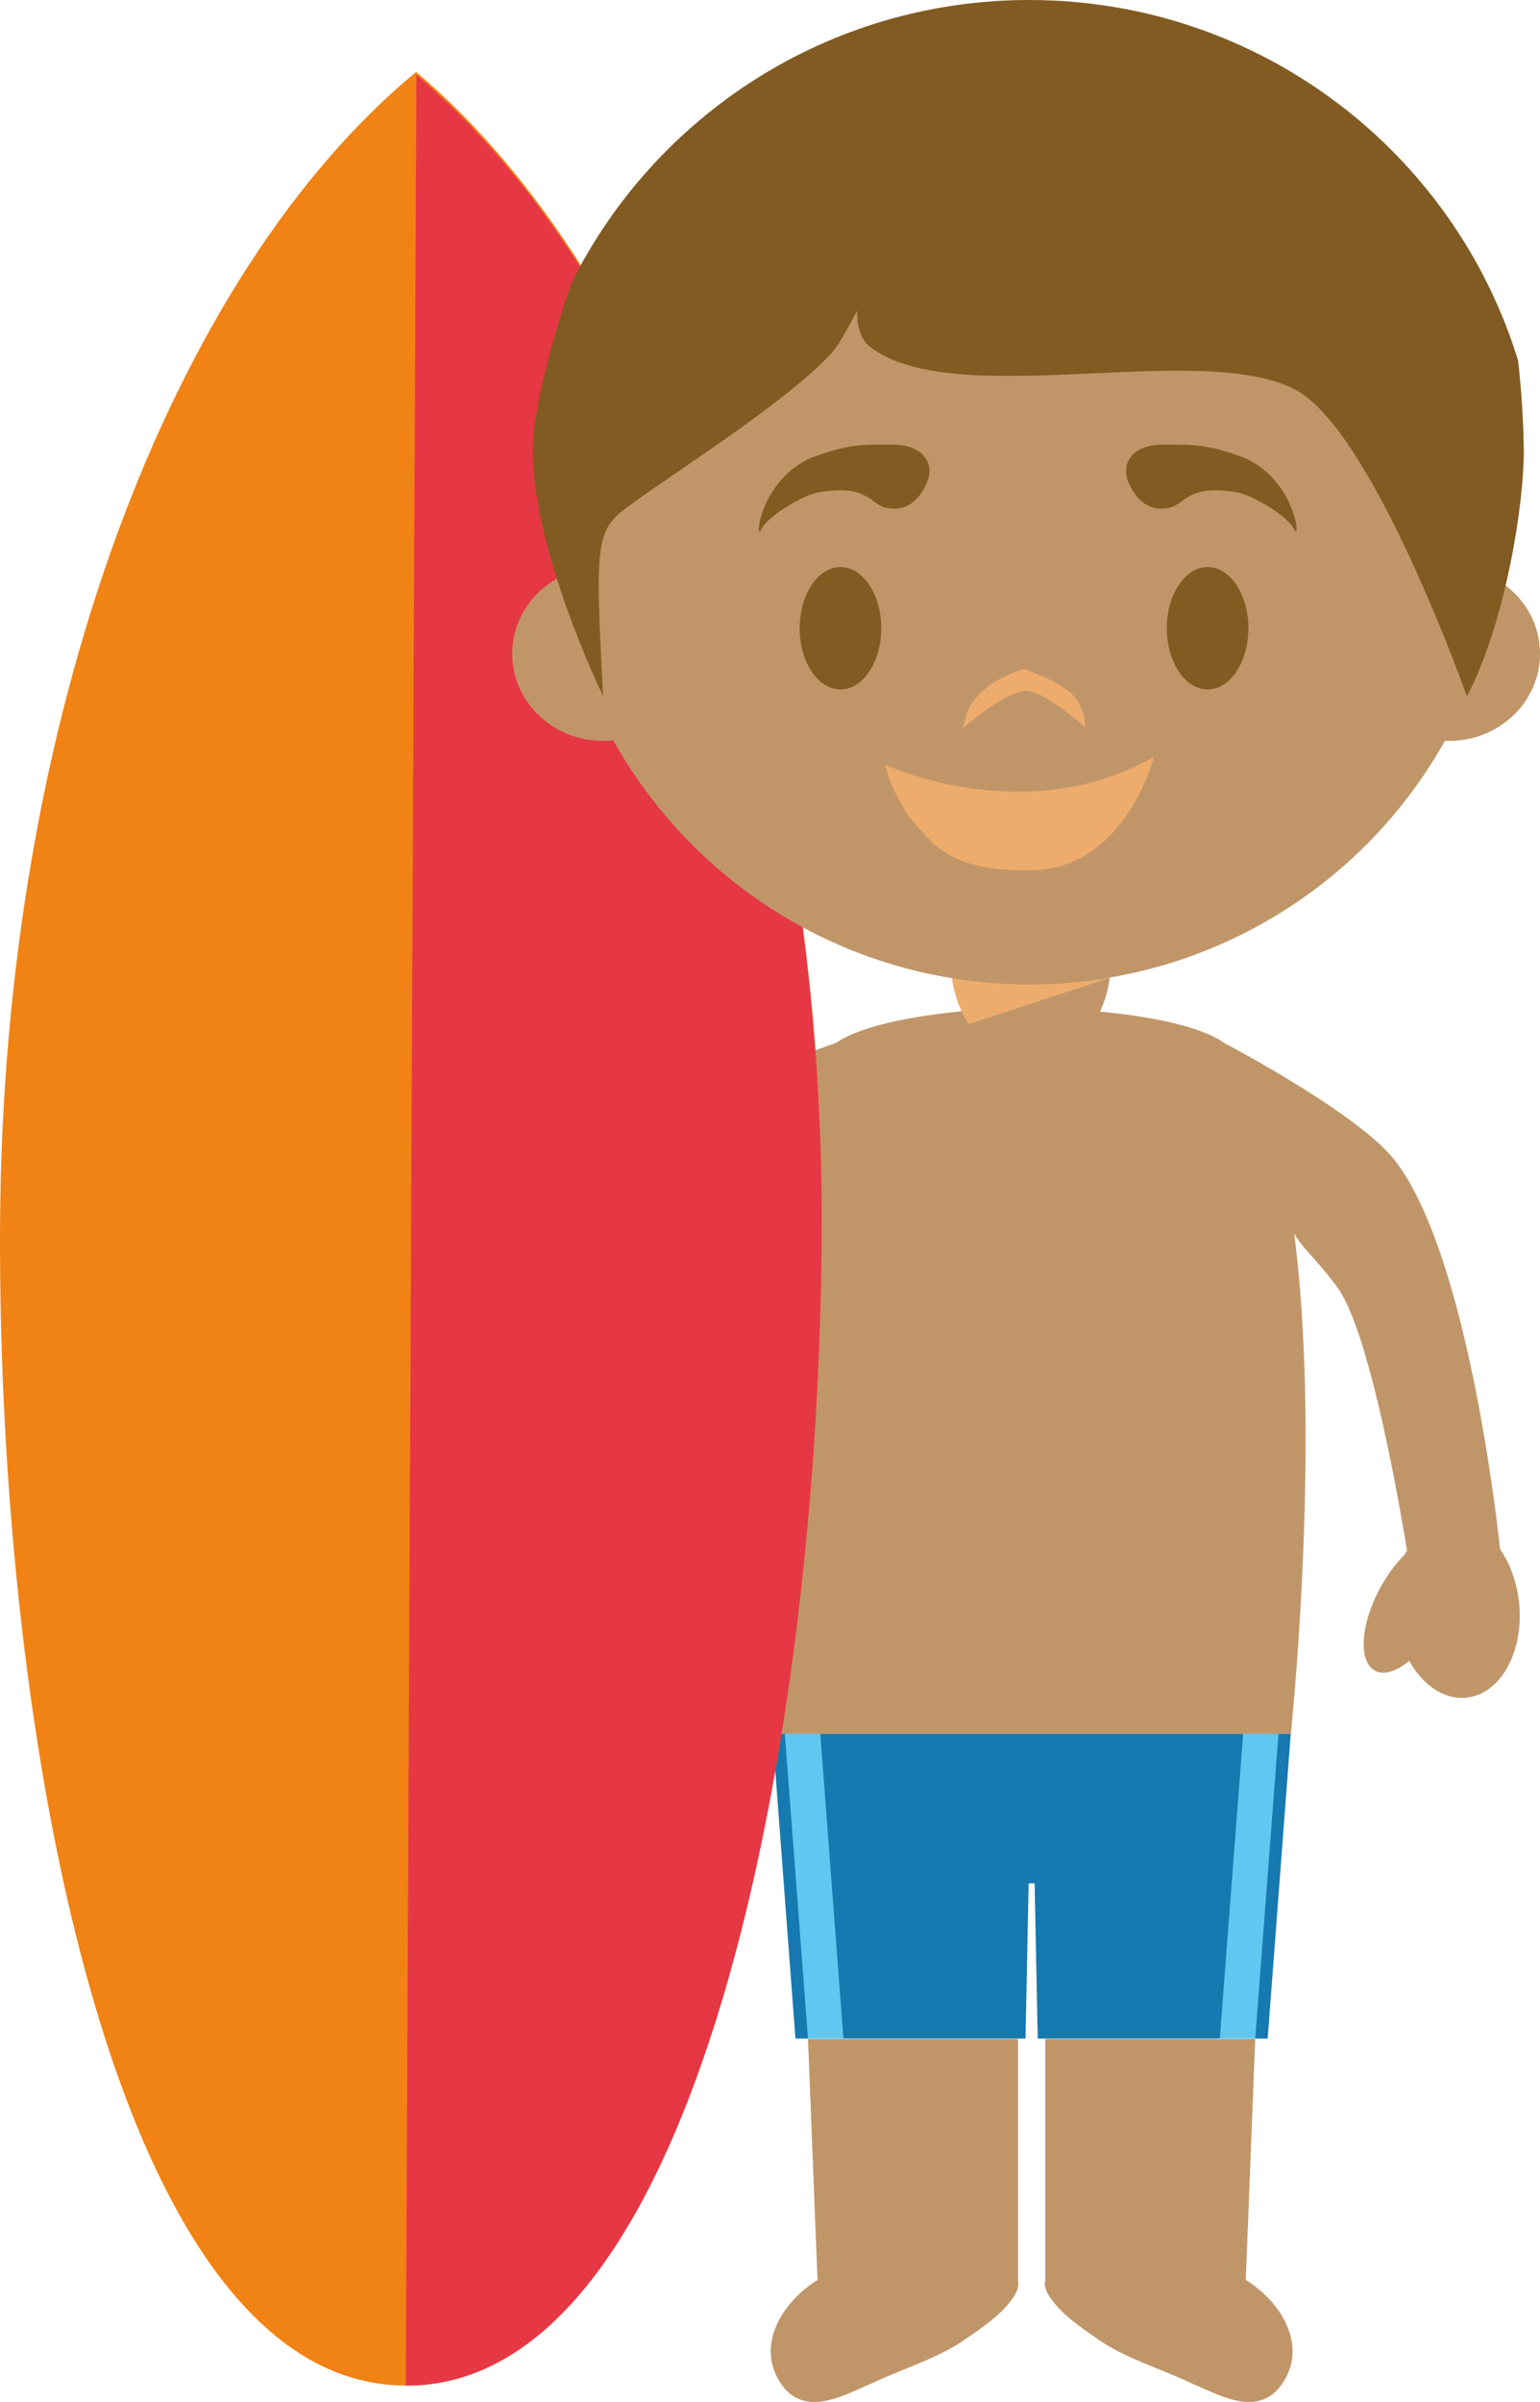 <svg xmlns="http://www.w3.org/2000/svg" width="75.5" height="117.718"><g fill-rule="evenodd" stroke-miterlimit="10" data-paper-data="{&quot;isPaintingLayer&quot;:true}" style="mix-blend-mode:normal"><path fill="#c09669" d="M74.473 78.532c.254 2.405-.898 4.489-2.574 4.667-1.1.115-2.144-.613-2.81-1.8-.62.509-1.237.713-1.674.482-.822-.435-.724-2.227.219-3.998a6.953 6.953 0 0 1 1.225-1.684c.039-.073.079-.142.119-.216 0 0-1.63-10.377-3.37-12.826-.867-1.231-1.966-2.203-2.168-2.744v-.01c1.36 10.283-.157 24.569-.157 24.569h-25.41s-1.778-15.744-.08-26.058v.014s-9.028 3.615-11.494 2.722c-3.054-1.104-6.56-11.029-6.56-11.029-1.312-.469-2.587-1.717-3.325-3.447-1.143-2.7-.543-5.524 1.34-6.315 1.228-.522 2.7-.045 3.893 1.095.535-.813 1.179-1.26 1.77-1.146 1.107.215 1.624 2.326 1.16 4.718-.178.911-.474 1.728-.835 2.388a4.747 4.747 0 0 1-.21.847l5.619 6.582 11.856-4.24c1.359-.94 4.34-1.366 6.144-1.54-.303-.669-.486-1.391-.486-1.924h7.753c0 .533-.18 1.264-.488 1.94 1.83.169 4.787.598 6.097 1.542.69.365 6.62 3.54 8.34 5.727 3.746 4.775 5.18 19.14 5.18 19.14a.505.505 0 0 0-.005-.066c.483.695.822 1.601.93 2.61" data-paper-data="{&quot;origPos&quot;:null}"/><path fill="#eeac6c" d="M47.495 50.195c-.437-.669-.74-1.587-.811-2.256 1.228.198 2.489.306 3.773.306a24.06 24.06 0 0 0 3.95-.33l-.012.01-6.9 2.27"/><path fill="#c09669" d="M49.908 111.734c.063.258-.022.533-.2.812-.581.9-1.595 1.548-2.458 2.15-1.33.909-3.015 1.398-4.484 2.098-1.335.562-3.093 1.607-4.285.28-1.576-1.889-.234-4.2 1.604-5.34h-.006l-.466-11.804h10.296v11.803m11.158 0c1.845 1.131 3.182 3.451 1.604 5.34-1.192 1.327-2.948.282-4.281-.28-1.468-.7-3.155-1.188-4.488-2.098-.862-.601-1.872-1.251-2.452-2.151-.184-.278-.27-.544-.2-.811h-.005V99.929h10.294l-.463 11.804h-.01" data-paper-data="{&quot;origPos&quot;:null}"/><path fill="#1679af" d="M63.28 84.972 62.15 99.908H50.875l-.152-7.605h-.292l-.154 7.605h-11.28l-1.124-14.936h15.979z"/><path fill="#61c6f1" d="M41.35 99.907h-1.737l-1.138-14.935h1.74zm18.452 0h1.737l1.14-14.935h-1.734z"/><path fill="#f08314" d="M20.4 3.526c11.85 9.973 19.999 31.671 19.883 56.787-.118 25.122-6.137 56.666-20.401 56.602C5.615 116.855-.114 85.246.002 60.13.112 35.014 8.465 13.39 20.4 3.527"/><path fill="#e63744" d="M20.415 3.674c11.84 9.969 19.984 31.629 19.868 56.707-.118 25.082-6.133 56.582-20.388 56.536l.52-113.243"/><path fill="#c09669" d="M73.515 28.485c1.199.767 1.985 2.067 1.985 3.556 0 2.356-1.992 4.269-4.454 4.269h-.21a23.34 23.34 0 0 1-20.383 11.934c-8.768 0-16.405-4.828-20.39-11.966-.161.02-.328.031-.493.031-2.46 0-4.457-1.913-4.457-4.269 0-1.598.909-2.984 2.256-3.716a23.407 23.407 0 0 1-.237-3.34c0-12.844 10.439-23.26 23.32-23.26 12.89 0 23.327 10.416 23.327 23.26 0 1.192-.087 2.36-.264 3.5" data-paper-data="{&quot;origPos&quot;:null}"/><path fill="#815b22" d="M45.516 23.44s-.503 1.803-2.082 1.446c-.772-.174-.908-1.201-3.386-.74-.78.18-2.417 1.156-2.732 1.808-.316.652-.088-2.392 2.457-3.522 1.835-.675 2.457-.642 3.977-.642s1.987.907 1.766 1.65m9.74 0s.504 1.803 2.083 1.446c.772-.174.908-1.201 3.386-.74.779.18 2.417 1.156 2.732 1.808.316.652.087-2.392-2.457-3.522-1.835-.675-2.457-.642-3.977-.642s-1.987.907-1.766 1.65M43.205 30.79c0 1.657-.895 3-2 3s-2-1.343-2-3 .895-3 2-3 2 1.343 2 3m18 0c0 1.657-.895 3-2 3s-2-1.343-2-3 .895-3 2-3 2 1.343 2 3" data-paper-data="{&quot;origPos&quot;:null}"/><path fill="#eeac6c" d="M50.225 33.859c-1.125.153-3.02 1.834-3.02 1.834s.207-1.009.503-1.299c.8-1.156 2.487-1.604 2.487-1.604s2.173.703 2.65 1.588c.443.824.34 1.238.34 1.238s-2.121-1.871-2.96-1.756zM43.405 37.486s6.897 3.208 13.172-.397c0 0-1.39 5.47-5.95 5.561-4.115.122-4.984-1.492-5.477-1.956-.492-.463-1.42-1.772-1.745-3.208"/><path fill="#815b22" d="M74.704 21.956c.038 2.728-.918 8.64-2.788 12.164 0 0-4.586-12.948-8.366-14.998-4.618-2.504-16.792 1.105-20.92-2.144-.686-.538-.608-1.758-.608-1.758s-.794 1.56-1.172 1.991c-2.002 2.267-7.188 5.553-9.65 7.32-1.977 1.418-2.07 1.402-1.63 9.589 0 0-3.641-7.449-3.438-12.422.056-1.434.753-4.612 1.89-7.842C32.125 5.642 40.63 0 50.457 0c11.292 0 20.84 7.442 23.97 17.678.16 1.42.253 2.848.277 4.278" data-paper-data="{&quot;origPos&quot;:null}"/></g></svg>